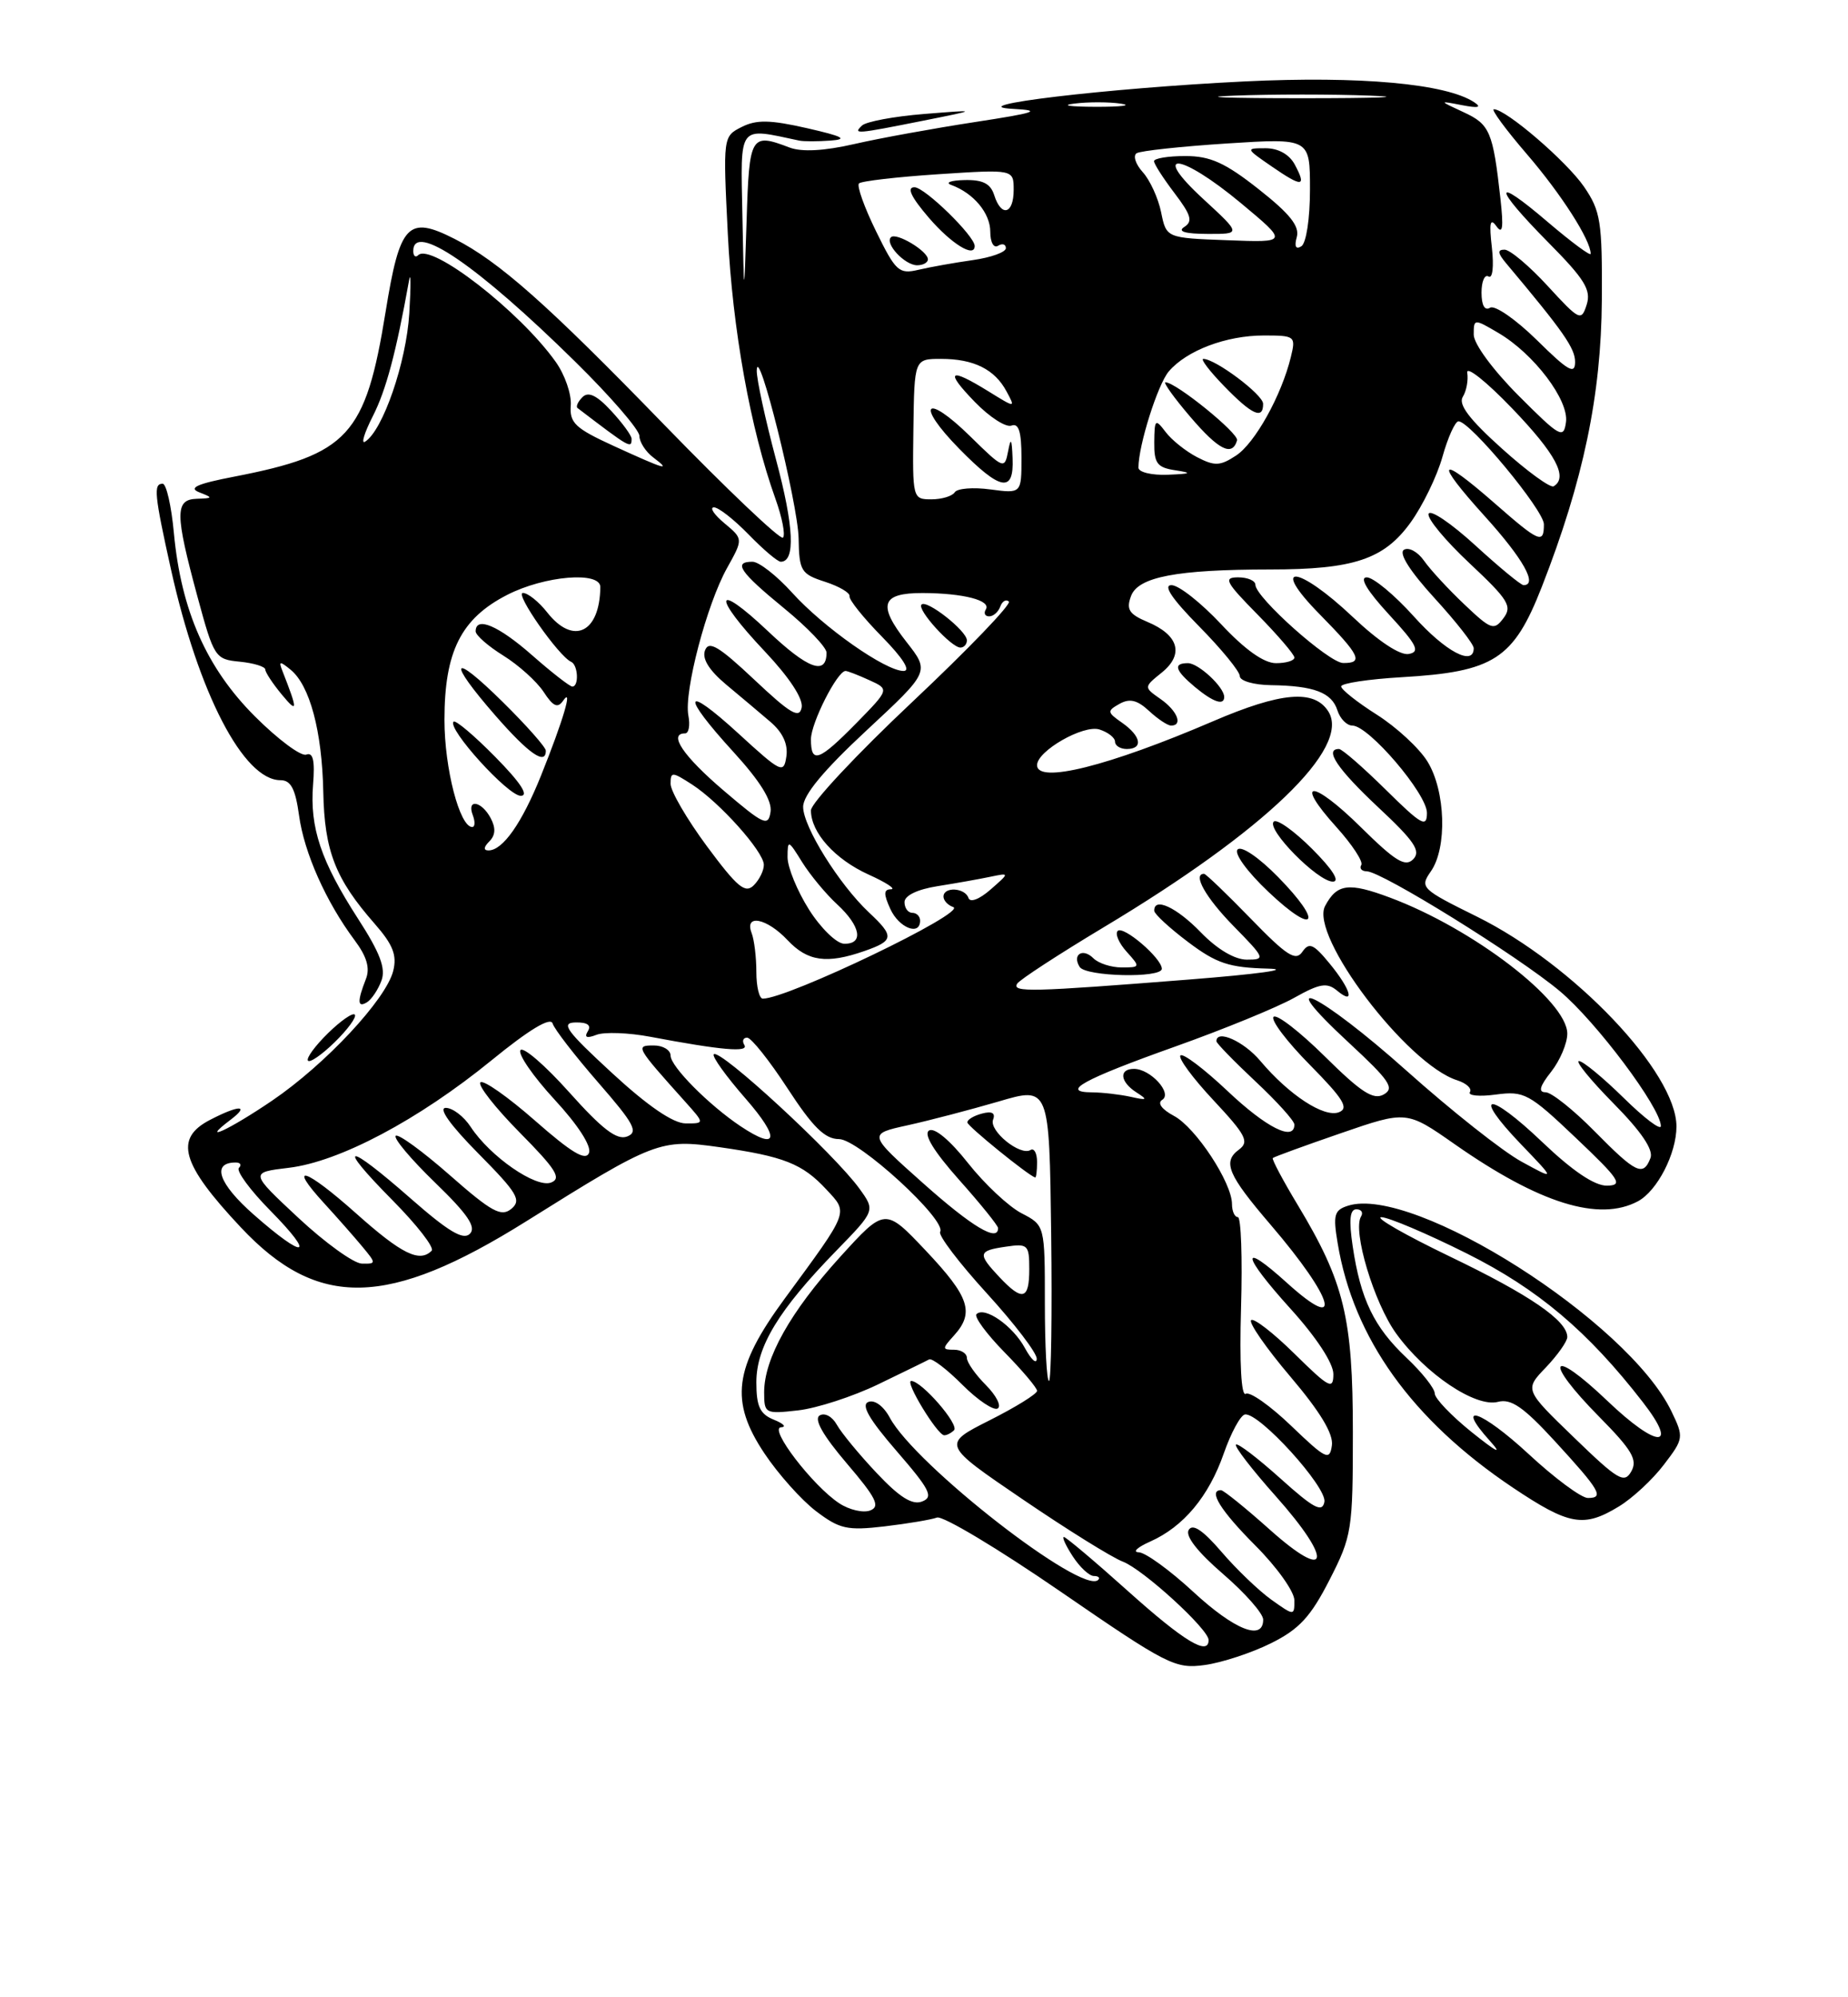 <?xml version="1.0" encoding="UTF-8" standalone="no"?>
<!DOCTYPE svg PUBLIC "-//W3C//DTD SVG 1.1//EN" "http://www.w3.org/Graphics/SVG/1.1/DTD/svg11.dtd" >
<svg xmlns="http://www.w3.org/2000/svg" xmlns:xlink="http://www.w3.org/1999/xlink" version="1.1" viewBox="0 0 237 256">
 <g >
 <path fill="currentColor"
d=" M 163.00 210.62 C 166.62 208.82 168.08 207.24 170.50 202.51 C 173.38 196.88 173.50 196.13 173.50 183.57 C 173.50 168.91 172.40 164.36 166.45 154.48 C 164.53 151.30 163.09 148.58 163.23 148.43 C 163.38 148.28 167.30 146.85 171.95 145.25 C 180.39 142.34 180.39 142.34 186.58 146.67 C 197.44 154.26 205.08 156.63 210.06 153.97 C 212.53 152.65 215.00 147.86 215.00 144.39 C 215.00 137.46 201.85 123.64 189.42 117.49 C 182.25 113.95 182.06 113.76 183.50 111.69 C 185.62 108.67 185.39 101.37 183.07 97.61 C 182.01 95.89 179.08 93.19 176.57 91.60 C 174.06 90.01 172.00 88.38 172.00 87.98 C 172.00 87.58 175.49 87.05 179.75 86.80 C 191.61 86.11 194.10 84.50 197.74 75.20 C 203.06 61.59 205.35 50.66 205.43 38.44 C 205.49 28.39 205.28 27.06 203.15 23.94 C 200.92 20.69 193.14 14.00 191.58 14.00 C 191.19 14.00 193.09 16.59 195.81 19.75 C 200.22 24.87 204.00 30.77 204.00 32.53 C 204.00 32.87 201.53 31.04 198.50 28.46 C 191.38 22.37 191.43 23.86 198.60 31.11 C 203.23 35.78 204.08 37.17 203.49 39.04 C 202.80 41.21 202.58 41.11 198.49 36.66 C 196.14 34.10 193.65 32.00 192.95 32.00 C 192.01 32.00 192.07 32.45 193.16 33.75 C 200.51 42.50 202.00 44.63 202.00 46.39 C 202.00 48.06 201.11 47.55 197.10 43.59 C 194.40 40.94 191.70 39.07 191.10 39.44 C 190.41 39.87 190.00 39.14 190.00 37.50 C 190.00 36.06 190.41 35.13 190.90 35.44 C 191.42 35.76 191.60 34.16 191.33 31.75 C 190.96 28.55 191.11 27.87 191.91 29.00 C 192.71 30.11 192.84 29.21 192.43 25.50 C 191.47 16.87 191.07 15.94 187.72 14.39 C 184.50 12.90 184.50 12.90 187.50 13.48 C 189.58 13.88 190.06 13.77 189.07 13.11 C 185.47 10.72 174.41 9.72 159.57 10.44 C 141.97 11.30 122.76 13.59 130.00 13.96 C 133.71 14.16 132.83 14.45 125.00 15.65 C 119.78 16.45 112.83 17.71 109.57 18.46 C 105.69 19.35 102.82 19.50 101.26 18.91 C 96.27 17.01 96.09 17.32 95.75 28.25 C 95.42 38.50 95.42 38.50 95.21 27.62 C 94.98 15.79 94.57 16.34 102.50 18.02 C 103.05 18.14 104.85 18.14 106.50 18.02 C 108.81 17.85 108.11 17.48 103.50 16.43 C 98.75 15.35 97.00 15.32 95.11 16.28 C 92.73 17.48 92.72 17.53 93.34 29.99 C 93.94 42.20 96.25 55.03 99.44 63.91 C 100.31 66.33 100.75 68.58 100.41 68.91 C 100.08 69.23 93.21 62.71 85.15 54.41 C 70.21 39.02 63.99 33.51 58.30 30.62 C 52.31 27.58 51.28 28.67 49.45 39.98 C 46.88 55.84 44.68 58.25 30.05 61.09 C 25.27 62.01 24.11 62.53 25.55 63.10 C 27.35 63.80 27.33 63.86 25.25 63.93 C 22.42 64.02 22.43 65.80 25.33 76.50 C 27.44 84.27 27.59 84.51 30.75 84.81 C 32.54 84.99 34.01 85.44 34.02 85.81 C 34.03 86.19 34.98 87.62 36.12 89.00 C 38.21 91.52 38.22 91.09 36.22 86.00 C 35.72 84.73 35.87 84.70 37.26 85.83 C 39.73 87.84 41.30 93.69 41.46 101.50 C 41.61 109.08 43.01 112.66 48.06 118.41 C 50.40 121.08 50.93 122.43 50.43 124.44 C 49.51 128.10 41.73 136.43 34.90 141.07 C 29.38 144.82 25.48 146.62 29.56 143.53 C 32.11 141.60 30.67 141.60 26.95 143.53 C 22.30 145.93 23.22 149.16 30.90 157.33 C 40.76 167.83 49.74 167.64 67.50 156.53 C 83.96 146.23 84.66 145.96 92.23 147.03 C 100.51 148.21 102.91 149.15 105.97 152.45 C 108.82 155.51 108.99 155.07 100.62 166.47 C 94.11 175.33 93.56 179.59 98.04 186.29 C 99.80 188.93 102.77 192.25 104.64 193.68 C 107.67 195.98 108.64 196.20 113.44 195.64 C 116.40 195.29 119.43 194.78 120.16 194.51 C 120.90 194.24 128.03 198.51 136.00 203.99 C 149.70 213.41 150.72 213.93 154.50 213.41 C 156.70 213.11 160.52 211.85 163.00 210.62 Z  M 207.63 193.08 C 209.36 192.03 211.95 189.63 213.38 187.74 C 215.94 184.40 215.96 184.22 214.36 180.90 C 208.81 169.36 181.28 151.87 172.88 154.54 C 171.11 155.10 170.94 155.71 171.55 159.34 C 173.57 171.52 181.07 181.98 193.97 190.64 C 201.24 195.51 203.10 195.84 207.63 193.08 Z  M 43.50 133.00 C 45.08 131.35 45.92 130.00 45.37 130.00 C 44.82 130.00 43.08 131.35 41.50 133.00 C 39.92 134.65 39.08 136.00 39.63 136.00 C 40.18 136.00 41.92 134.65 43.50 133.00 Z  M 48.92 125.69 C 49.50 124.12 48.74 122.12 45.90 117.73 C 41.16 110.38 39.71 106.07 40.15 100.57 C 40.40 97.48 40.15 96.39 39.28 96.72 C 38.61 96.98 35.64 94.77 32.68 91.81 C 26.48 85.61 23.23 78.25 22.30 68.32 C 21.98 64.84 21.33 62.00 20.86 62.00 C 19.66 62.00 19.79 63.35 21.93 73.00 C 25.47 88.90 31.24 100.00 35.97 100.00 C 37.30 100.00 37.88 101.10 38.35 104.50 C 39.00 109.30 41.81 115.59 45.47 120.50 C 47.05 122.61 47.48 124.09 46.92 125.50 C 45.80 128.36 45.84 129.21 47.07 128.46 C 47.66 128.09 48.49 126.85 48.92 125.69 Z  M 118.50 15.45 C 125.50 14.05 125.50 14.05 118.50 14.61 C 114.65 14.92 111.07 15.59 110.55 16.09 C 109.36 17.23 109.72 17.20 118.50 15.45 Z  M 144.71 203.98 C 140.43 200.14 136.70 197.00 136.44 197.00 C 136.17 197.00 136.69 198.12 137.59 199.50 C 138.49 200.88 139.70 202.00 140.28 202.00 C 140.86 202.00 141.11 202.22 140.84 202.50 C 138.84 204.49 117.36 187.78 114.11 181.70 C 113.31 180.22 112.17 179.38 111.37 179.69 C 110.39 180.06 111.45 181.90 115.00 186.00 C 119.27 190.93 119.75 191.88 118.26 192.45 C 117.00 192.94 115.37 191.92 112.44 188.81 C 110.20 186.44 107.90 183.65 107.32 182.61 C 106.73 181.55 105.76 181.03 105.11 181.43 C 104.36 181.90 105.54 183.98 108.59 187.56 C 112.37 191.98 112.92 193.09 111.60 193.60 C 110.71 193.94 108.92 193.53 107.63 192.68 C 104.23 190.45 98.53 183.01 100.17 182.94 C 100.90 182.90 100.49 182.47 99.25 181.97 C 97.46 181.25 97.00 180.27 97.00 177.17 C 97.00 172.60 99.87 167.88 107.22 160.34 C 112.26 155.17 112.26 155.17 110.21 152.34 C 107.00 147.90 92.31 134.35 91.54 135.13 C 91.28 135.39 93.11 137.94 95.61 140.80 C 100.09 145.93 99.80 147.57 94.97 144.35 C 90.89 141.62 86.00 136.69 86.00 135.30 C 86.00 134.59 85.03 134.00 83.85 134.00 C 81.45 134.00 81.53 134.14 87.91 141.25 C 90.37 144.00 90.37 144.00 87.94 143.99 C 86.34 143.99 83.09 141.77 78.50 137.54 C 72.60 132.10 71.86 131.09 73.81 131.05 C 75.32 131.02 75.87 131.40 75.39 132.17 C 74.90 132.98 75.24 133.12 76.51 132.63 C 77.52 132.25 80.63 132.36 83.42 132.89 C 92.54 134.61 96.07 134.92 95.46 133.94 C 95.14 133.42 95.31 133.00 95.82 133.00 C 96.34 133.00 98.67 135.93 101.00 139.50 C 104.24 144.47 105.79 146.00 107.60 146.00 C 110.10 146.00 121.47 156.42 120.57 157.89 C 120.30 158.32 122.99 161.86 126.54 165.75 C 130.09 169.64 132.98 173.42 132.96 174.16 C 132.94 174.90 132.25 174.27 131.44 172.78 C 129.90 169.93 126.27 167.40 125.23 168.44 C 124.90 168.77 126.51 170.96 128.81 173.31 C 131.12 175.66 133.00 177.89 133.00 178.27 C 133.00 178.66 130.26 180.36 126.90 182.05 C 120.80 185.13 120.80 185.13 131.15 192.17 C 136.84 196.04 142.62 199.64 144.00 200.16 C 146.60 201.15 155.00 208.82 155.00 210.21 C 155.00 212.28 151.84 210.37 144.71 203.98 Z  M 122.35 183.32 C 123.06 182.61 118.19 177.00 116.86 177.00 C 115.99 177.00 120.18 183.89 121.08 183.96 C 121.40 183.98 121.97 183.69 122.35 183.32 Z  M 112.61 177.44 C 115.85 175.87 118.80 174.44 119.16 174.24 C 119.53 174.05 121.45 175.51 123.43 177.50 C 125.41 179.48 127.45 180.84 127.95 180.53 C 128.46 180.22 127.77 178.87 126.44 177.53 C 125.10 176.19 124.00 174.62 124.00 174.05 C 124.00 173.47 123.26 173.00 122.35 173.00 C 120.81 173.00 120.81 172.87 122.35 171.17 C 125.00 168.24 124.33 166.23 118.75 160.32 C 113.50 154.77 113.50 154.77 107.72 161.13 C 101.36 168.14 98.00 174.13 98.00 178.45 C 98.00 181.18 98.13 181.25 102.36 180.77 C 104.75 180.50 109.37 179.00 112.61 177.44 Z  M 153.00 204.00 C 150.02 201.25 146.89 198.98 146.04 198.96 C 145.20 198.94 145.85 198.32 147.50 197.59 C 151.78 195.69 155.03 191.80 156.95 186.28 C 157.87 183.65 159.08 181.41 159.65 181.30 C 161.43 180.96 170.22 190.63 169.85 192.51 C 169.57 193.92 168.47 193.33 164.21 189.50 C 161.30 186.89 158.74 184.93 158.51 185.16 C 158.28 185.39 160.58 188.37 163.62 191.78 C 171.03 200.10 170.51 202.90 162.84 196.05 C 159.73 193.27 156.91 191.00 156.59 191.00 C 154.90 191.00 156.53 193.62 161.00 198.10 C 163.75 200.85 166.00 204.00 166.00 205.12 C 166.00 207.12 165.98 207.12 163.05 205.04 C 161.43 203.88 158.55 201.12 156.65 198.90 C 154.28 196.14 152.96 195.25 152.45 196.09 C 151.97 196.86 153.58 198.92 156.85 201.74 C 159.68 204.18 162.00 206.81 162.00 207.59 C 162.00 210.38 158.31 208.91 153.00 204.00 Z  M 165.60 182.76 C 162.91 180.18 160.28 178.32 159.76 178.65 C 159.19 179.00 158.95 174.72 159.16 167.61 C 159.35 161.22 159.16 156.00 158.75 156.00 C 158.34 156.00 158.00 155.25 158.00 154.34 C 158.00 151.59 153.35 144.52 150.56 143.03 C 148.99 142.19 148.39 141.38 149.05 140.97 C 150.40 140.13 147.54 137.00 145.43 137.00 C 143.46 137.00 143.64 138.67 145.75 140.02 C 147.24 140.97 147.13 141.06 145.00 140.58 C 143.62 140.28 141.40 140.02 140.05 140.01 C 135.90 139.99 138.89 138.35 150.77 134.12 C 156.97 131.91 163.81 129.11 165.98 127.89 C 169.24 126.06 170.18 125.90 171.46 126.96 C 173.84 128.94 173.27 126.84 170.52 123.50 C 168.44 120.97 167.89 120.74 167.02 122.00 C 166.17 123.24 165.02 122.50 160.41 117.75 C 157.34 114.59 154.64 112.00 154.42 112.00 C 152.90 112.00 154.63 115.06 158.21 118.71 C 162.26 122.84 162.32 123.00 159.90 123.00 C 158.35 123.00 156.10 121.67 154.00 119.50 C 150.88 116.28 147.96 114.93 148.03 116.75 C 148.05 117.16 150.00 118.96 152.38 120.75 C 156.02 123.49 157.62 124.02 162.60 124.15 C 165.84 124.23 161.30 124.86 152.50 125.55 C 132.22 127.15 129.75 127.21 130.45 126.08 C 130.77 125.57 135.78 122.31 141.58 118.83 C 162.23 106.46 173.27 95.85 170.36 91.20 C 168.56 88.33 164.31 88.69 155.56 92.45 C 142.14 98.21 133.00 100.49 133.00 98.07 C 133.00 96.25 138.95 92.85 141.00 93.50 C 142.10 93.85 143.00 94.55 143.00 95.07 C 143.00 95.58 143.68 96.00 144.50 96.00 C 146.64 96.00 146.35 94.36 143.92 92.65 C 141.97 91.29 141.95 91.13 143.58 90.21 C 144.88 89.49 145.85 89.72 147.36 91.12 C 148.47 92.15 149.74 93.00 150.19 93.00 C 151.74 93.00 150.99 91.10 148.84 89.60 C 146.67 88.08 146.67 88.08 149.00 86.20 C 151.88 83.87 151.17 81.39 147.15 79.71 C 144.80 78.72 144.41 78.11 145.05 76.40 C 145.96 73.94 150.88 73.00 162.89 72.99 C 173.60 72.99 177.49 71.69 180.89 66.99 C 182.44 64.85 184.29 61.05 184.99 58.55 C 185.69 56.05 186.62 54.00 187.05 54.00 C 188.54 54.00 198.00 65.40 198.00 67.20 C 198.00 69.77 197.42 69.53 191.68 64.50 C 184.42 58.15 183.85 58.91 190.42 66.17 C 195.35 71.62 197.25 75.00 195.39 75.00 C 195.05 75.00 192.26 72.70 189.18 69.88 C 186.10 67.07 183.42 65.25 183.21 65.86 C 183.01 66.46 185.39 69.32 188.49 72.22 C 193.46 76.88 193.97 77.71 192.81 79.24 C 191.60 80.85 191.22 80.72 187.79 77.46 C 185.75 75.53 183.42 73.01 182.62 71.86 C 181.82 70.72 180.66 70.09 180.05 70.47 C 179.35 70.90 180.81 73.20 183.97 76.66 C 186.74 79.68 189.00 82.57 189.00 83.08 C 189.00 85.45 185.38 83.53 181.31 79.00 C 178.84 76.25 176.12 74.00 175.28 74.00 C 174.30 74.00 175.32 75.71 178.11 78.74 C 181.72 82.65 182.17 83.54 180.68 83.82 C 179.57 84.04 176.80 82.21 173.50 79.09 C 166.38 72.36 162.70 72.10 169.29 78.78 C 174.42 84.00 174.91 85.01 172.25 84.98 C 170.41 84.95 161.00 76.56 161.00 74.95 C 161.00 74.43 160.00 74.00 158.79 74.00 C 156.85 74.00 157.17 74.60 161.29 78.78 C 163.88 81.42 166.00 83.89 166.00 84.28 C 166.00 84.68 164.94 85.00 163.64 85.00 C 162.09 85.00 159.66 83.27 156.60 80.00 C 154.02 77.25 151.17 75.00 150.24 75.00 C 149.12 75.00 150.30 76.75 153.78 80.28 C 156.65 83.19 159.00 86.06 159.00 86.66 C 159.00 87.27 160.79 87.79 163.02 87.82 C 168.52 87.90 170.79 88.76 171.52 91.05 C 171.86 92.12 172.72 93.00 173.44 93.00 C 175.53 93.00 183.00 101.74 183.00 104.19 C 183.00 106.14 182.30 105.74 177.72 101.22 C 174.81 98.35 172.11 96.00 171.72 96.00 C 169.79 96.00 171.53 98.58 176.75 103.47 C 181.40 107.81 182.26 109.09 181.24 110.13 C 180.22 111.17 178.95 110.39 174.52 106.02 C 168.28 99.86 165.83 99.86 171.39 106.01 C 173.41 108.25 174.85 110.44 174.58 110.87 C 174.31 111.31 174.63 111.67 175.29 111.68 C 177.21 111.71 194.66 122.53 200.02 127.02 C 204.69 130.92 213.00 142.01 213.00 144.33 C 213.00 144.93 210.85 143.30 208.22 140.71 C 205.58 138.12 203.01 136.00 202.50 136.00 C 201.99 136.00 203.98 138.44 206.92 141.42 C 210.49 145.03 212.07 147.37 211.67 148.42 C 210.74 150.84 209.82 150.40 204.50 145.00 C 201.79 142.25 198.96 140.00 198.22 140.00 C 197.25 140.00 197.45 139.24 198.93 137.37 C 200.07 135.92 201.00 133.72 201.00 132.49 C 201.00 128.29 188.91 119.01 178.24 115.04 C 172.97 113.07 171.46 113.26 169.94 116.12 C 167.91 119.90 180.43 136.42 186.87 138.46 C 188.06 138.84 188.80 139.52 188.51 139.98 C 188.23 140.43 189.73 140.58 191.85 140.29 C 195.47 139.81 196.10 140.15 202.10 145.85 C 207.74 151.20 208.21 151.93 206.09 151.97 C 204.50 151.99 201.68 150.09 197.79 146.38 C 190.84 139.75 188.64 139.97 195.06 146.66 C 199.50 151.28 199.50 151.28 195.13 148.89 C 192.72 147.58 186.10 142.34 180.40 137.25 C 169.27 127.31 162.70 124.13 173.01 133.67 C 178.22 138.50 178.89 139.48 177.46 140.28 C 176.13 141.03 174.56 140.01 169.92 135.42 C 166.69 132.23 163.73 129.94 163.33 130.33 C 162.94 130.73 165.03 133.50 167.99 136.49 C 172.30 140.86 173.03 142.05 171.71 142.56 C 169.81 143.29 165.32 140.35 161.64 135.99 C 159.53 133.47 156.00 131.89 156.00 133.46 C 156.00 133.71 158.25 136.02 161.00 138.60 C 163.75 141.17 166.00 143.66 166.00 144.14 C 166.00 146.35 162.40 144.54 157.43 139.84 C 154.43 137.01 151.71 134.95 151.39 135.28 C 151.06 135.60 152.97 138.19 155.63 141.03 C 159.81 145.50 160.24 146.35 158.89 147.35 C 156.76 148.92 157.46 150.57 162.97 157.00 C 171.11 166.50 172.39 171.06 165.06 164.44 C 158.97 158.93 159.21 160.79 165.50 167.74 C 168.82 171.40 171.00 174.73 171.00 176.12 C 171.00 178.18 170.47 177.90 166.02 173.52 C 163.29 170.83 160.78 168.89 160.45 169.21 C 160.13 169.54 162.39 172.80 165.49 176.45 C 169.31 180.95 171.03 183.79 170.81 185.27 C 170.53 187.26 170.06 187.04 165.60 182.76 Z  M 149.00 124.17 C 149.00 122.83 144.07 118.60 143.34 119.32 C 142.98 119.69 143.50 120.89 144.49 121.99 C 146.26 123.95 146.25 124.00 143.85 124.00 C 142.50 124.00 140.87 123.47 140.22 122.82 C 138.86 121.46 137.47 122.34 138.46 123.93 C 139.23 125.18 149.00 125.40 149.00 124.17 Z  M 163.91 112.41 C 161.46 109.91 159.22 108.38 158.72 108.88 C 158.23 109.37 159.94 111.73 162.68 114.32 C 168.71 120.03 169.78 118.39 163.91 112.41 Z  M 168.27 108.80 C 165.96 106.49 163.75 104.92 163.35 105.31 C 162.38 106.29 169.00 113.00 170.93 113.00 C 171.89 113.00 170.90 111.43 168.27 108.80 Z  M 157.00 89.33 C 157.00 88.07 153.70 85.00 152.35 85.00 C 150.41 85.00 150.68 85.91 153.25 88.06 C 155.59 90.00 157.00 90.48 157.00 89.33 Z  M 134.00 167.03 C 134.00 157.05 134.00 157.05 131.00 155.50 C 129.36 154.65 126.27 151.76 124.15 149.08 C 121.85 146.16 119.84 144.48 119.15 144.90 C 118.41 145.37 119.75 147.56 123.00 151.22 C 125.75 154.30 128.00 157.09 128.00 157.41 C 128.00 159.24 124.68 157.26 118.40 151.67 C 111.30 145.35 111.30 145.35 116.40 144.23 C 119.21 143.61 124.44 142.24 128.04 141.19 C 134.57 139.26 134.57 139.26 134.81 158.13 C 134.94 168.51 134.81 177.00 134.53 177.00 C 134.24 177.00 134.00 172.51 134.00 167.03 Z  M 133.00 148.94 C 133.00 147.81 132.62 147.11 132.16 147.40 C 130.85 148.21 126.81 144.94 127.36 143.51 C 127.69 142.65 127.21 142.39 125.93 142.73 C 124.87 143.01 124.03 143.52 124.06 143.87 C 124.11 144.37 131.80 150.61 132.75 150.92 C 132.89 150.96 133.00 150.07 133.00 148.94 Z  M 128.17 163.69 C 125.34 160.67 125.42 160.31 129.00 159.79 C 131.82 159.37 132.00 159.55 132.00 162.67 C 132.00 166.60 131.13 166.83 128.17 163.69 Z  M 38.26 156.09 C 32.03 150.28 32.03 150.28 37.03 149.68 C 43.53 148.91 53.66 143.54 63.03 135.91 C 67.87 131.96 70.60 130.32 70.87 131.18 C 71.09 131.91 73.73 135.31 76.72 138.75 C 81.34 144.05 81.90 145.10 80.42 145.67 C 79.11 146.17 77.24 144.74 73.00 140.00 C 69.88 136.51 67.06 134.09 66.74 134.61 C 66.42 135.13 68.39 137.98 71.12 140.94 C 74.11 144.17 75.87 146.89 75.54 147.77 C 75.12 148.84 73.31 147.76 68.62 143.64 C 65.13 140.58 61.97 138.36 61.61 138.73 C 61.24 139.09 63.51 141.98 66.65 145.16 C 71.31 149.87 72.05 151.04 70.67 151.57 C 68.74 152.31 62.86 148.24 60.36 144.43 C 59.49 143.10 58.05 142.00 57.17 142.00 C 56.17 142.00 57.75 144.21 61.33 147.83 C 66.35 152.90 66.91 153.83 65.58 154.94 C 64.28 156.01 63.05 155.34 57.68 150.62 C 54.17 147.54 51.06 145.28 50.75 145.58 C 50.44 145.89 52.71 148.59 55.79 151.57 C 59.99 155.63 61.11 157.29 60.26 158.14 C 59.41 158.99 57.50 157.85 52.70 153.64 C 44.35 146.31 42.98 146.40 50.31 153.81 C 53.47 157.00 55.74 159.92 55.36 160.31 C 53.81 161.86 51.52 160.74 45.70 155.55 C 39.14 149.70 36.73 148.95 41.60 154.26 C 43.23 156.04 45.41 158.51 46.44 159.75 C 48.27 161.95 48.27 162.00 46.40 161.96 C 45.36 161.93 41.69 159.29 38.26 156.09 Z  M 32.55 155.69 C 28.02 151.71 27.08 149.00 30.23 149.00 C 30.83 149.00 31.02 149.31 30.64 149.69 C 30.26 150.07 32.08 152.55 34.69 155.19 C 40.58 161.17 39.15 161.50 32.55 155.69 Z  M 97.00 124.58 C 97.00 122.70 96.73 120.45 96.39 119.58 C 95.44 117.10 98.35 117.68 101.00 120.50 C 103.57 123.23 106.03 123.58 110.85 121.90 C 114.66 120.57 114.73 120.03 111.44 116.95 C 107.61 113.35 103.00 105.96 103.00 103.42 C 103.00 101.90 105.62 98.74 111.12 93.63 C 119.24 86.09 119.24 86.09 116.26 82.29 C 112.51 77.50 113.01 76.00 118.33 76.01 C 123.57 76.03 127.14 76.96 126.43 78.11 C 126.13 78.60 126.32 79.00 126.86 79.00 C 127.39 79.00 128.03 78.44 128.28 77.75 C 128.53 77.06 129.02 76.77 129.38 77.10 C 129.74 77.43 124.18 83.21 117.02 89.95 C 109.86 96.68 104.00 102.95 104.00 103.87 C 104.00 106.72 107.07 110.13 111.38 112.09 C 113.65 113.11 114.95 113.97 114.27 113.98 C 113.32 113.99 113.30 114.57 114.18 116.50 C 115.29 118.94 118.00 120.00 118.00 118.00 C 118.00 117.45 117.55 117.00 117.00 117.00 C 116.45 117.00 116.00 116.38 116.00 115.63 C 116.00 114.79 117.64 113.99 120.25 113.58 C 122.59 113.21 125.62 112.67 127.00 112.38 C 129.50 111.86 129.50 111.86 127.03 114.02 C 125.59 115.28 124.41 115.72 124.20 115.09 C 123.76 113.77 121.00 113.62 121.00 114.92 C 121.00 115.42 121.56 116.03 122.25 116.26 C 124.13 116.91 101.04 128.00 97.83 128.00 C 97.37 128.00 97.00 126.46 97.00 124.58 Z  M 124.00 82.07 C 124.00 80.87 118.85 76.81 118.18 77.49 C 117.56 78.11 121.99 83.00 123.17 83.00 C 123.63 83.00 124.00 82.58 124.00 82.07 Z  M 103.75 116.58 C 102.24 114.19 101.00 111.17 101.00 109.87 C 101.01 107.60 101.09 107.63 102.87 110.50 C 103.90 112.15 105.92 114.59 107.37 115.92 C 110.39 118.71 110.80 121.02 108.25 120.96 C 107.29 120.94 105.26 118.97 103.75 116.58 Z  M 90.67 108.48 C 88.10 105.01 86.00 101.40 86.00 100.47 C 86.00 98.89 86.19 98.90 88.75 100.55 C 92.28 102.83 97.90 109.11 97.96 110.82 C 97.98 111.55 97.40 112.74 96.67 113.47 C 95.57 114.57 94.56 113.72 90.67 108.48 Z  M 62.75 107.85 C 63.55 107.05 63.60 106.12 62.92 104.85 C 61.74 102.64 59.81 102.35 60.64 104.50 C 60.95 105.33 60.92 106.00 60.56 106.00 C 58.95 106.00 57.00 98.48 57.00 92.27 C 57.00 83.51 59.12 79.28 65.04 76.25 C 69.83 73.79 77.01 73.19 76.99 75.25 C 76.92 81.12 73.52 82.74 70.18 78.50 C 69.10 77.12 67.69 76.00 67.06 76.00 C 65.97 76.00 71.66 84.13 73.25 84.83 C 74.14 85.23 74.27 88.00 73.40 88.00 C 73.08 88.00 70.76 86.20 68.26 84.00 C 63.92 80.18 61.00 78.94 61.00 80.92 C 61.00 81.42 62.60 82.82 64.55 84.03 C 66.50 85.24 68.82 87.33 69.71 88.67 C 70.94 90.56 71.52 90.82 72.22 89.81 C 73.53 87.93 72.23 92.33 69.38 99.42 C 66.93 105.51 64.48 109.00 62.65 109.00 C 61.98 109.00 62.02 108.58 62.75 107.85 Z  M 63.52 97.02 C 60.83 94.29 58.42 92.25 58.17 92.50 C 57.31 93.36 65.14 102.00 66.78 102.00 C 67.87 102.00 66.77 100.32 63.52 97.02 Z  M 70.00 96.22 C 70.00 95.78 67.53 92.99 64.50 90.00 C 57.83 83.41 57.25 84.53 63.58 91.77 C 67.82 96.62 70.00 98.13 70.00 96.22 Z  M 92.82 101.34 C 87.63 96.92 85.65 94.00 87.86 94.00 C 88.34 94.00 88.52 92.96 88.28 91.70 C 87.70 88.65 90.64 77.45 93.25 72.79 C 95.32 69.08 95.32 69.08 92.91 67.07 C 91.59 65.97 90.97 65.05 91.55 65.03 C 92.13 65.01 94.13 66.58 96.00 68.50 C 97.87 70.42 99.72 72.00 100.13 72.00 C 102.03 72.00 101.83 67.50 99.52 58.90 C 98.14 53.73 97.03 48.60 97.05 47.50 C 97.14 43.70 102.33 64.51 102.42 69.00 C 102.49 73.18 102.73 73.58 105.81 74.57 C 107.63 75.16 109.04 75.99 108.95 76.42 C 108.86 76.86 110.73 79.19 113.10 81.60 C 115.80 84.35 116.84 86.00 115.88 86.00 C 113.56 86.00 105.61 80.42 101.58 75.96 C 99.61 73.78 97.33 72.00 96.50 72.00 C 93.98 72.00 94.87 73.31 100.55 77.96 C 103.55 80.41 106.00 82.97 106.00 83.65 C 106.00 86.62 103.62 85.76 98.50 80.91 C 91.58 74.37 91.27 76.29 98.09 83.50 C 101.24 86.84 103.03 89.56 102.81 90.69 C 102.52 92.16 101.37 91.48 96.74 87.12 C 92.20 82.85 90.91 82.07 90.42 83.35 C 90.01 84.42 90.92 85.89 93.11 87.73 C 94.94 89.25 97.50 91.41 98.81 92.53 C 100.38 93.87 101.08 95.38 100.85 96.95 C 100.52 99.20 100.20 99.05 94.75 94.06 C 87.64 87.55 87.24 88.92 94.07 96.39 C 97.49 100.13 99.04 102.63 98.82 104.06 C 98.53 105.98 97.96 105.72 92.82 101.34 Z  M 104.00 94.75 C 104.01 92.66 107.38 86.00 108.44 86.00 C 108.70 86.00 110.07 86.53 111.49 87.18 C 114.07 88.35 114.07 88.35 109.83 92.68 C 105.01 97.58 104.00 97.94 104.00 94.75 Z  M 117.14 55.00 C 117.26 46.00 117.26 46.00 120.70 46.00 C 124.88 46.00 127.58 47.34 129.09 50.18 C 130.24 52.31 130.24 52.31 126.75 50.15 C 121.71 47.04 121.12 47.50 125.02 51.52 C 126.90 53.46 129.01 54.82 129.72 54.55 C 130.65 54.20 131.00 55.33 131.00 58.66 C 131.00 63.26 131.00 63.26 127.00 62.73 C 124.80 62.43 122.75 62.60 122.44 63.10 C 122.13 63.59 120.79 64.00 119.45 64.00 C 117.04 64.00 117.02 63.90 117.14 55.00 Z  M 129.86 58.75 C 129.76 56.19 129.63 56.01 129.28 57.87 C 128.84 60.17 128.69 60.11 124.44 55.94 C 118.65 50.26 117.34 51.73 123.02 57.52 C 128.31 62.91 130.05 63.22 129.86 58.75 Z  M 192.62 57.50 C 188.43 53.74 186.99 51.83 187.60 50.86 C 188.07 50.11 188.32 48.72 188.17 47.78 C 188.01 46.83 190.61 48.89 193.94 52.36 C 199.53 58.18 201.14 61.20 199.25 62.33 C 198.84 62.58 195.85 60.41 192.62 57.50 Z  M 146.00 59.94 C 146.00 57.10 148.47 49.28 149.89 47.61 C 152.18 44.92 157.26 43.00 162.08 43.00 C 166.09 43.00 166.20 43.09 165.55 45.75 C 164.35 50.68 160.95 56.80 158.52 58.39 C 156.47 59.74 155.77 59.76 153.51 58.59 C 152.07 57.84 150.25 56.39 149.48 55.36 C 148.16 53.63 148.06 53.73 148.03 56.68 C 148.00 59.40 148.40 59.93 150.75 60.28 C 152.96 60.62 152.77 60.73 149.75 60.85 C 147.69 60.93 146.00 60.52 146.00 59.94 Z  M 158.65 56.44 C 158.90 55.56 150.81 49.00 149.47 49.00 C 149.14 49.00 150.58 51.01 152.68 53.46 C 156.30 57.69 158.03 58.56 158.65 56.44 Z  M 161.99 51.75 C 161.98 50.58 155.87 46.00 154.32 46.00 C 153.93 46.00 155.13 47.58 157.00 49.50 C 160.57 53.18 162.01 53.83 161.99 51.75 Z  M 78.75 57.18 C 73.76 54.90 73.03 54.21 73.20 51.96 C 73.31 50.53 72.44 48.02 71.26 46.37 C 66.64 39.88 55.27 31.07 53.63 32.71 C 53.28 33.05 53.00 32.81 53.00 32.17 C 53.00 28.40 61.22 34.01 73.75 46.34 C 78.29 50.80 82.00 55.09 82.00 55.87 C 82.00 56.64 82.79 57.88 83.75 58.61 C 86.15 60.43 85.40 60.22 78.75 57.18 Z  M 81.00 56.24 C 81.00 55.82 79.82 54.21 78.38 52.66 C 76.53 50.66 75.45 50.15 74.70 50.90 C 74.11 51.49 73.83 52.12 74.07 52.30 C 80.81 57.44 81.00 57.55 81.00 56.24 Z  M 47.81 53.35 C 49.52 49.99 50.79 45.21 52.45 36.00 C 52.69 34.62 52.71 36.50 52.49 40.16 C 52.11 46.46 49.09 55.21 46.81 56.62 C 46.28 56.94 46.73 55.47 47.81 53.35 Z  M 194.75 50.71 C 191.46 47.41 189.00 44.07 189.00 42.89 C 189.00 40.84 189.04 40.84 192.14 42.66 C 196.71 45.33 201.24 51.31 200.83 54.12 C 200.53 56.29 200.06 56.03 194.75 50.71 Z  M 112.35 29.64 C 110.84 26.57 109.86 23.81 110.16 23.51 C 110.46 23.21 115.04 22.68 120.35 22.33 C 130.00 21.70 130.00 21.70 130.00 24.35 C 130.00 27.46 128.41 27.88 127.50 25.00 C 127.03 23.53 126.03 23.02 123.68 23.08 C 121.93 23.12 121.17 23.41 122.00 23.71 C 124.87 24.76 127.00 27.32 127.00 29.71 C 127.00 31.06 127.44 31.85 128.00 31.50 C 128.55 31.16 129.00 31.30 129.00 31.81 C 129.00 32.32 127.09 33.01 124.75 33.34 C 122.41 33.67 119.28 34.23 117.79 34.58 C 115.29 35.17 114.87 34.79 112.35 29.64 Z  M 119.00 33.24 C 119.00 32.18 114.92 29.74 114.26 30.41 C 113.44 31.22 116.04 34.00 117.62 34.00 C 118.38 34.00 119.00 33.66 119.00 33.24 Z  M 125.00 31.53 C 125.00 30.25 118.59 24.00 117.28 24.00 C 116.25 24.00 116.83 25.24 119.13 27.92 C 122.01 31.26 125.00 33.11 125.00 31.53 Z  M 166.31 30.38 C 166.69 28.99 165.41 27.39 161.42 24.25 C 157.11 20.85 155.21 20.00 152.01 20.00 C 149.80 20.00 148.00 20.30 148.00 20.66 C 148.00 21.02 149.19 22.86 150.63 24.76 C 152.76 27.56 153.00 28.38 151.88 29.09 C 150.97 29.67 151.97 29.97 154.85 29.98 C 159.19 30.00 159.19 30.00 154.35 25.54 C 147.41 19.16 151.37 19.57 159.15 26.04 C 165.21 31.09 165.21 31.09 157.39 30.79 C 149.58 30.50 149.58 30.50 148.91 27.21 C 148.54 25.40 147.48 23.08 146.55 22.06 C 145.63 21.04 145.28 19.95 145.77 19.64 C 146.27 19.33 151.47 18.77 157.34 18.39 C 168.00 17.71 168.00 17.71 168.00 24.29 C 168.00 28.03 167.52 31.18 166.89 31.57 C 166.18 32.01 165.97 31.58 166.31 30.38 Z  M 166.05 21.09 C 165.35 19.79 163.94 19.00 162.32 19.00 C 159.72 19.00 159.73 19.02 163.10 21.34 C 167.02 24.04 167.60 23.99 166.05 21.09 Z  M 137.77 13.28 C 139.57 13.05 142.27 13.06 143.77 13.29 C 145.27 13.51 143.80 13.70 140.50 13.69 C 137.20 13.68 135.97 13.50 137.77 13.28 Z  M 158.25 12.26 C 163.06 12.07 170.94 12.07 175.75 12.26 C 180.56 12.44 176.62 12.59 167.00 12.59 C 157.38 12.59 153.44 12.44 158.25 12.26 Z  M 196.03 186.36 C 189.97 180.76 186.46 179.57 191.08 184.69 C 192.73 186.52 191.99 186.16 188.75 183.57 C 186.14 181.47 184.00 179.24 184.00 178.60 C 184.00 177.96 182.36 175.89 180.36 174.01 C 176.21 170.09 174.49 166.54 173.48 159.75 C 172.98 156.38 173.11 155.00 173.95 155.00 C 174.59 155.00 174.86 155.41 174.55 155.92 C 173.43 157.74 176.21 166.99 179.06 170.93 C 182.82 176.12 189.25 180.43 192.11 179.68 C 193.79 179.24 195.38 180.34 199.38 184.69 C 205.22 191.05 205.77 192.00 203.64 192.00 C 202.80 192.00 199.37 189.46 196.03 186.36 Z  M 201.86 184.25 C 195.51 178.12 195.51 178.12 198.26 175.26 C 199.76 173.68 201.00 171.93 201.00 171.37 C 201.00 169.27 196.20 165.98 186.00 161.08 C 180.22 158.30 176.24 156.02 177.15 156.01 C 178.05 156.01 182.99 158.10 188.13 160.67 C 197.24 165.23 203.65 170.64 210.69 179.72 C 215.37 185.75 212.54 185.66 206.17 179.58 C 198.76 172.51 197.84 174.25 205.11 181.61 C 209.31 185.86 210.04 187.11 209.21 188.59 C 208.31 190.19 207.51 189.72 201.86 184.25 Z "/>
</g>
</svg>